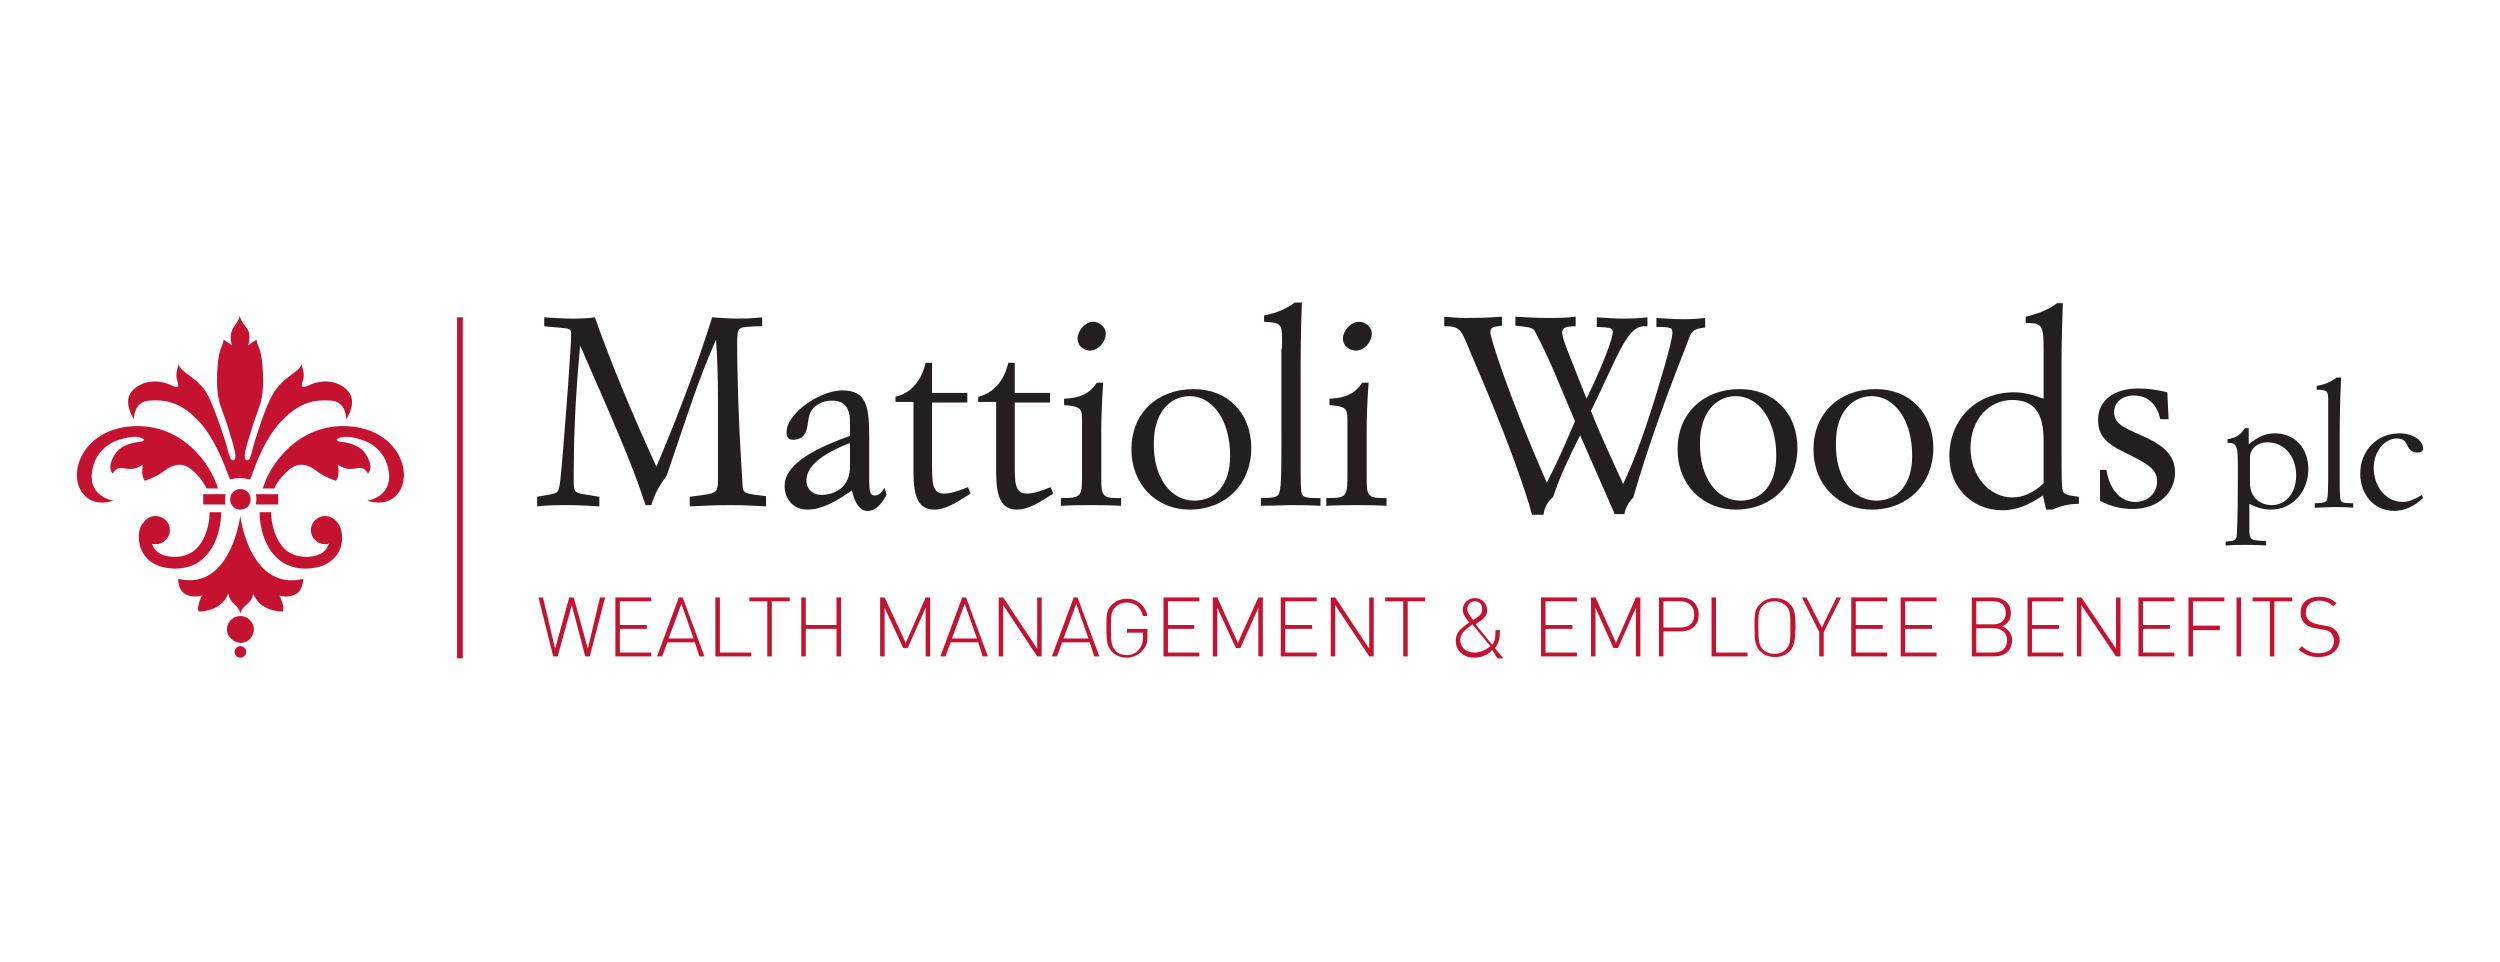 <?xml version="1.0" encoding="utf-8"?>
<!-- Generator: Adobe Illustrator 13.0.0, SVG Export Plug-In . SVG Version: 6.00 Build 14948)  -->
<!DOCTYPE svg PUBLIC "-//W3C//DTD SVG 1.1//EN" "http://www.w3.org/Graphics/SVG/1.1/DTD/svg11.dtd">
<svg version="1.1" xmlns="http://www.w3.org/2000/svg" xmlns:xlink="http://www.w3.org/1999/xlink" x="0px" y="0px" width="390px"
	 height="150px" viewBox="0 0 390 150" enable-background="new 0 0 390 150" xml:space="preserve">
<g id="Guides">
</g>
<g id="sponsor-logo_championsuk" display="none">
	<polygon display="inline" fill="#EB008B" points="204.1,98.5 200.5,98.5 200.5,95.7 210.9,95.7 210.9,98.5 207.3,98.5 207.3,112.6 
		204.1,112.6 	"/>
	<polygon display="inline" fill="#EB008B" points="211.7,95.7 214.8,95.7 214.8,102.3 219.1,102.3 219.1,95.7 222.3,95.7 
		222.3,112.6 219.1,112.6 219.1,104.9 214.8,104.9 214.8,112.6 211.7,112.6 	"/>
	<polygon display="inline" fill="#EB008B" points="223.3,95.7 232.1,95.7 232.1,98.5 226.5,98.5 226.5,102.4 231.7,102.4 
		231.7,105.1 226.5,105.1 226.5,109.8 232.2,109.8 232.2,112.6 223.3,112.6 	"/>
	<g display="inline">
		<path fill="#EB008B" d="M242.9,110.2c1.6,0,2.2-0.7,2.2-2.7c0-2.2-0.7-2.7-2.6-2.7h-1v5.4H242.9z M242.6,102.5
			c1.6,0,2.1-0.6,2.1-2.4c0-1.7-0.5-2.2-2.2-2.2h-1v4.6H242.6z M238.5,95.7h5.1c2.9,0,4.3,1.3,4.3,4.1c0,2.3-0.7,3.5-2.1,3.7
			c1.6,0.2,2.5,1.6,2.5,3.9c0,3.6-1.5,5.2-4.7,5.2h-5.2V95.7z"/>
		<path fill="#EB008B" d="M253.9,102.8c1.8,0,2.4-0.6,2.4-2.5c0-1.8-0.8-2.3-2.7-2.3H252v4.8H253.9z M249,95.7h5.7
			c3.4,0,4.8,1.3,4.8,4.5c0,2.2-0.8,3.5-2.4,3.7c2.3,0.6,2.3,1.8,2.3,4l0.1,2.3c0.1,1.1,0.2,1.9,0.9,2.5h-3.8
			c-0.2-0.7-0.3-1.6-0.3-2.6l0-1.8v-0.4c0-2.2-0.9-2.6-3.2-2.6H252v7.5h-3V95.7z"/>
		<path fill="#EB008B" d="M266.9,105.8l-1.4-7.1l-1.3,7.1H266.9z M263.4,95.7h4.2l3.9,17h-3.4l-0.8-4.3h-3.6l-0.8,4.3h-3.2
			L263.4,95.7z"/>
		<polygon fill="#EB008B" points="271.5,95.7 274.8,95.7 279.2,107.5 279.1,95.7 282.1,95.7 282.1,112.6 278.8,112.6 274.4,100.7 
			274.5,112.6 271.5,112.6 		"/>
		<path fill="#EB008B" d="M287.5,110.1c1.1,0,1.8-0.1,2.2-0.7c0.7-1.1,0.8-2.9,0.8-5.5c0-2.7-0.1-4.4-1-5.3
			c-0.4-0.5-1.1-0.5-2.1-0.5h-1.4v12H287.5z M283,95.7h5.1c1.8,0,3.1,0.2,4,1.1c1.4,1.4,1.6,3.4,1.6,6.3c0,3.3,0,5.8-1.1,7.7
			c-1,1.7-2.5,1.9-5.2,1.9H283V95.7z"/>
		<path fill="#EB008B" d="M305,105.8l-1.4-7.1l-1.3,7.1H305z M301.5,95.7h4.2l3.9,17h-3.4l-0.8-4.3h-3.6l-0.8,4.3h-3.2L301.5,95.7z"
			/>
		<path fill="#EB008B" d="M317.8,110.8c-0.7,1.6-1.7,2.3-3.7,2.3c-3.9,0-4.8-2.9-4.8-9.4c0-3.1,0.3-5.2,1.1-6.4c0.9-1.4,2.3-2,4.5-2
			c3.6,0,5.3,1.7,5.3,5.3v0.4h-3v-0.2c0-2-0.8-3.1-2.3-3.1c-2.4,0-2.4,2-2.4,6.7c0,4.2,0.3,6,2.2,6c1.7,0,2.3-1.1,2.3-3.8v-0.6h-2.2
			v-2.7h5.2v9.3H318L317.8,110.8z"/>
		<polygon fill="#EB008B" points="321.4,95.7 330.1,95.7 330.1,98.5 324.5,98.5 324.5,102.4 329.7,102.4 329.7,105.1 324.5,105.1 
			324.5,109.8 330.3,109.8 330.3,112.6 321.4,112.6 		"/>
		<polygon fill="#EB008B" points="331.2,95.7 334.4,95.7 338.8,107.5 338.8,95.7 341.7,95.7 341.7,112.6 338.5,112.6 334.1,100.7 
			334.2,112.6 331.2,112.6 		"/>
		<path fill="#EB008B" d="M352.9,106.6c0,0.2,0,0.4,0,0.7c0,3.9-1.6,5.8-5,5.8c-1.6,0-2.7-0.4-3.6-1.3c-1.4-1.5-1.6-3.9-1.6-7.8
			c0-3.2,0.2-5.4,0.9-6.5c0.9-1.6,2.2-2.2,4.3-2.2c3.5,0,4.9,1.7,4.9,5.7h-3.1v-0.4c0-1.8-0.6-2.7-1.8-2.7c-2,0-2,1.8-2,6.1
			c0,4.7,0,6.6,1.9,6.6c1.5,0,1.9-1.1,1.9-3.7v-0.2H352.9z"/>
		<polygon fill="#EB008B" points="356.8,105.4 352.3,95.7 355.8,95.7 358.4,102.1 360.9,95.7 364.4,95.7 360,105.4 360,112.6 
			356.8,112.6 		"/>
		<path fill="#231F20" d="M305.7,71.5c-1.2-1.5-1.8-3.4-1.8-5.6c0-0.6,0.1-1.3,0.2-2c0.1-0.7,0.3-1.3,0.5-1.8
			c0.2-0.5,0.6-1.2,1.1-1.9l0.1-0.2h-0.9l0,0c-0.9,1.1-1.5,2.1-1.9,3c-0.4,0.9-0.5,1.8-0.5,2.8c0,0.9,0.2,1.9,0.5,2.8
			c0.2,0.6,0.4,1,0.7,1.4c0.2,0.3,0.6,0.8,1,1.4l0.2,0.3h1L305.7,71.5z"/>
		<path fill="#231F20" d="M311.5,61.5v4.9c0,0.7-0.1,1.1-0.2,1.4c-0.1,0.3-0.3,0.5-0.5,0.7c-0.4,0.4-1,0.5-1.7,0.5
			c-0.5,0-0.9-0.1-1.3-0.3c-0.4-0.2-0.6-0.4-0.8-0.7c-0.2-0.3-0.3-0.8-0.3-1.6v-4.9h-1.4v4.9c0,0.7,0,1.2,0.1,1.5
			c0.1,0.3,0.2,0.6,0.4,0.8c0.1,0.2,0.3,0.4,0.5,0.6c0.7,0.6,1.6,0.9,2.7,0.9c1.1,0,2-0.3,2.7-0.9c0.2-0.2,0.4-0.4,0.5-0.6
			c0.1-0.2,0.3-0.5,0.4-0.9c0.1-0.3,0.1-0.8,0.1-1.5v-4.9H311.5z"/>
		<polygon fill="#231F20" points="316.5,65.7 320.2,61.5 318.4,61.5 315,65.2 315,61.5 313.6,61.5 313.6,70.2 315,70.2 315,66.2 
			319.2,70.2 321.2,70.2 		"/>
		<path fill="#231F20" d="M323.2,63.1c-0.2-0.6-0.4-1-0.7-1.4c-0.2-0.4-0.6-0.8-1-1.3l-0.2-0.3h-0.9l0.1,0.2c0.4,0.6,0.8,1.2,1,1.7
			c0.2,0.6,0.4,1.2,0.6,1.9c0.1,0.7,0.2,1.3,0.2,2c0,0.6-0.1,1.2-0.2,1.9c-0.1,0.7-0.3,1.3-0.5,1.8c-0.2,0.5-0.6,1.2-1.1,2l-0.1,0.2
			h0.9l0,0c0.6-0.8,1.1-1.4,1.3-1.8c0.2-0.4,0.4-0.9,0.6-1.3c0.3-0.9,0.5-1.8,0.5-2.7C323.8,64.9,323.6,64,323.2,63.1"/>
		<path fill="#231F20" d="M327.5,74.4V61.6h2.9c1.5,0,2.7,0.4,3.5,1.1c0.8,0.8,1.3,1.8,1.3,3.1c0,1.3-0.4,2.3-1.2,3.1
			c-0.8,0.8-1.8,1.2-3,1.2c-0.5,0-1.1-0.1-1.8-0.4v4.5H327.5z M330.4,63.2h-1.2v5.2c0.5,0.3,1.1,0.4,1.6,0.4c0.8,0,1.4-0.3,1.9-0.8
			c0.5-0.5,0.7-1.2,0.7-2.1c0-0.6-0.1-1-0.4-1.5c-0.2-0.4-0.6-0.7-1-0.9C331.7,63.3,331.1,63.2,330.4,63.2"/>
		<rect x="336.6" y="57.2" fill="#231F20" width="1.7" height="12.9"/>
	</g>
	<g display="inline">
		<path fill="#231F20" d="M346.5,68.1v1.7c-0.8,0.3-1.7,0.5-2.5,0.5c-1.3,0-2.4-0.4-3.2-1.2c-0.8-0.8-1.2-1.8-1.2-3.2
			c0-1.3,0.4-2.4,1.2-3.2c0.8-0.8,1.8-1.2,3-1.2c0.4,0,0.8,0,1.2,0.1c0.3,0.1,0.8,0.2,1.3,0.5v1.8c-0.8-0.5-1.6-0.8-2.4-0.8
			c-0.8,0-1.4,0.3-1.9,0.8c-0.5,0.5-0.7,1.2-0.7,2c0,0.9,0.3,1.6,0.8,2.1c0.5,0.5,1.2,0.8,2.1,0.8C345,68.7,345.7,68.5,346.5,68.1"
			/>
		<path fill="#231F20" d="M51.4,61.5v10h-1.4c-0.6-2.6-1.7-4.6-3.4-6.1c-1.7-1.5-3.7-2.3-6-2.3c-2.8,0-5.1,1.1-6.9,3.3
			c-1.8,2.2-2.6,5-2.6,8.5c0,3.8,1,7.2,3.1,10c2.1,2.8,4.6,4.2,7.5,4.2c1.9,0,3.8-0.5,5.7-1.6c1.9-1,3.5-2.5,4.8-4.3v2.1
			c-3.1,4.2-7.2,6.2-12.5,6.2c-4.2,0-7.6-1.3-10.2-4c-2.6-2.6-4-6.1-4-10.3c0-4.3,1.4-8,4.3-11.1c2.8-3,6.3-4.6,10.3-4.6
			c1.8,0,3.8,0.4,6,1.1c1,0.3,1.6,0.5,2,0.5c0.8,0,1.4-0.5,1.9-1.6H51.4z"/>
	</g>
	<g display="inline">
		<path fill="#231F20" d="M76.2,84.7v-14c0-1.9-0.5-3.4-1.6-4.5c-1-1.1-2.4-1.7-4.1-1.7c-1.6,0-3,0.4-4.3,1.2
			c-1.3,0.8-2.6,2.2-4,4.1v15.5c0,1.5,0.3,2.5,1,3c0.7,0.5,1.9,0.8,3.7,0.8v1.3H51.9v-1.3c2.2-0.1,3.5-0.4,4.1-1.1
			c0.6-0.7,0.9-2.1,0.9-4.4V47c0-1.7-0.3-2.9-0.9-3.4c-0.6-0.6-2-0.8-4.1-0.8v-1.3l9.1-1h1.3v26.7c1.8-2.1,3.5-3.5,4.9-4.4
			c1.5-0.8,3.1-1.3,5-1.3c2.8,0,5,0.9,6.8,2.7c1.8,1.8,2.6,4.1,2.6,7.1v12.5c0,2.2,0.3,3.7,0.9,4.4c0.6,0.7,1.8,1.1,3.7,1.1v1.3
			H71.5v-1.3c1.9,0,3.2-0.3,3.8-0.9C75.9,87.7,76.2,86.5,76.2,84.7"/>
		<path fill="#231F20" d="M95.4,91.4c-2.2,0-4.1-0.7-5.7-2.2c-1.6-1.5-2.4-3.2-2.4-5.3c0-2,0.7-3.6,2-4.9c1.4-1.3,4.1-2.5,8.3-3.7
			c2.6-0.7,4.4-1.3,5.3-1.9v-2.1c0-2.1-0.6-3.7-1.7-5c-1.1-1.3-2.7-1.9-4.6-1.9c-1.7,0-3.3,0.5-4.6,1.6c-1.3,1.1-2.3,2.6-2.8,4.4
			l-1.4-0.4c0.6-2.6,1.8-4.7,3.7-6.3s4.1-2.4,6.7-2.4c3,0,5.5,0.9,7.4,2.7c1.9,1.8,2.8,4.4,2.8,7.6V84c0,1.7,0.1,2.9,0.3,3.5
			c0.2,0.6,0.6,0.9,1.3,0.9c0.4,0,0.8-0.2,1.1-0.5c0.3-0.4,0.6-1.1,0.9-2.2h1.3c-0.1,1.8-0.7,3.2-1.7,4.2c-1,1-2.2,1.6-3.8,1.6
			c-2.3,0-3.9-1.3-4.8-4c-1.4,1.5-2.6,2.6-3.7,3.2C98.1,91.2,96.8,91.4,95.4,91.4 M103,84.8v-9.6c-0.8,0.3-2,0.8-3.5,1.3
			c-2.8,1-4.6,1.9-5.4,2.9c-0.8,0.9-1.2,2.2-1.2,3.8c0,1.4,0.4,2.6,1.3,3.6c0.8,1,1.8,1.5,3,1.5c1.1,0,2.2-0.4,3.3-1
			C101.6,86.7,102.5,85.8,103,84.8"/>
		<path fill="#231F20" d="M123.9,61.5v5.9h0.2c1.2-1.8,2.7-3.2,4.5-4.3c1.8-1.1,3.7-1.6,5.5-1.6c2.1,0,3.9,0.6,5.5,1.7
			c1.6,1.1,2.7,2.7,3.4,4.6c3-4.2,6.5-6.3,10.4-6.3c2.8,0,5,0.8,6.8,2.5s2.7,4,2.7,7v14.2c0,1.5,0.3,2.6,1,3.1
			c0.7,0.5,1.9,0.8,3.7,0.8v1.4h-14.9v-1.4c2.1,0,3.4-0.3,3.9-1c0.6-0.7,0.9-2.1,0.9-4.4V70.4c0-1.8-0.5-3.2-1.6-4.3
			c-1.1-1-2.6-1.6-4.5-1.6c-3,0-5.6,1.8-8,5.4v15.1c0,1.6,0.3,2.6,1,3.2c0.7,0.6,1.9,0.8,3.7,0.8v1.4h-14.8v-1.4c2.1,0,3.4-0.3,4-1
			c0.5-0.7,0.8-2.1,0.8-4.4V70.7c0-1.9-0.6-3.4-1.7-4.5c-1.1-1.1-2.6-1.7-4.3-1.7c-1.5,0-3,0.5-4.5,1.5c-1.5,1-2.7,2.3-3.6,4v15.3
			c0,1.4,0.3,2.5,1.1,3c0.7,0.6,1.9,0.8,3.7,0.8v1.3h-15v-1.4c2.1,0,3.4-0.3,4-1c0.6-0.6,0.8-1.8,0.8-3.6V67.8
			c0-1.5-0.3-2.5-0.9-3.2c-0.6-0.7-1.6-1-3-1h-1.8v-1.3l9.7-0.9H123.9z"/>
		<path fill="#231F20" d="M175.9,61.5v4.8c1.8-1.7,3.4-3,4.9-3.7c1.5-0.7,3.1-1.1,4.9-1.1c3.7,0,6.7,1.4,9.1,4.2
			c2.4,2.8,3.6,6.3,3.6,10.5c0,4.4-1.3,8-4,10.9c-2.7,2.9-6,4.3-10,4.3c-2.8,0-5.6-1.1-8.5-3.3v18.6c0,1.9,0.3,3.2,1,3.8
			c0.7,0.6,1.9,0.9,3.7,0.9v1.3h-15.1v-1.3c1.9,0,3.3-0.3,3.9-0.8c0.7-0.5,1-1.6,1-3.1V68.1c0-1.9-0.3-3.1-0.9-3.6
			c-0.6-0.5-1.9-0.8-4.1-0.8v-1.3l9-0.9H175.9z M175.9,68.4v17.7c2.2,2.3,4.8,3.5,7.8,3.5c2.5,0,4.6-1.2,6.3-3.5
			c1.7-2.4,2.6-5.3,2.6-8.8c0-3.8-0.9-6.9-2.6-9.4c-1.7-2.5-3.9-3.7-6.5-3.7C180.9,64.2,178.4,65.6,175.9,68.4"/>
		<path fill="#231F20" d="M245,76.5c0,4.3-1.5,7.8-4.4,10.6c-2.9,2.8-6.6,4.3-11,4.3s-8.1-1.4-11-4.3c-2.9-2.8-4.4-6.4-4.4-10.6
			c0-4.3,1.5-7.9,4.4-10.7c2.9-2.8,6.6-4.3,11.1-4.3c4.4,0,8.1,1.4,11.1,4.3C243.6,68.7,245,72.2,245,76.5 M239.2,76.5
			c0-4-0.9-7.3-2.6-9.7c-1.7-2.5-4-3.7-7-3.7c-3,0-5.3,1.2-7,3.6c-1.7,2.4-2.6,5.7-2.6,9.8c0,4.1,0.8,7.3,2.5,9.7
			c1.7,2.4,4,3.6,7,3.6s5.3-1.2,7-3.7C238.3,83.8,239.2,80.5,239.2,76.5"/>
		<path fill="#231F20" d="M254.7,61.5v5.6c3.3-3.8,6.7-5.6,10.2-5.6c2.7,0,5,0.9,6.8,2.8c1.8,1.9,2.7,4.3,2.7,7.3v12.8
			c0,1.9,0.3,3.2,1,3.9c0.6,0.6,1.9,0.9,3.8,0.9v1.3h-15.1v-1.3c1.9,0,3.2-0.2,3.8-0.7c0.7-0.5,1-1.4,1-2.8V70.9
			c0-2-0.6-3.5-1.8-4.7c-1.2-1.2-2.7-1.8-4.5-1.8c-2.6,0-5.3,1.8-8,5.5v13.8c0,2.3,0.3,3.8,0.9,4.5c0.6,0.6,1.9,1,3.8,1v1.3h-14.9
			v-1.3c2.2,0,3.5-0.3,4-1c0.5-0.7,0.7-2.1,0.7-4.4V67.9c0-1.7-0.3-2.8-0.9-3.3c-0.6-0.5-1.9-0.8-3.8-0.8v-1.3l8.8-0.9H254.7z"/>
		<path fill="#231F20" d="M297.9,61.5v8.7h-1.6c-0.3-2.2-1-3.9-2.3-5.2c-1.3-1.3-2.9-1.9-4.7-1.9c-1.4,0-2.5,0.4-3.4,1.1
			c-0.9,0.7-1.3,1.6-1.3,2.8c0,1.1,0.4,2.1,1.2,3c0.8,0.9,2.5,1.9,5.2,3.1c3.4,1.6,5.7,3,6.8,4.5s1.7,3.1,1.7,5.1
			c0,2.4-0.9,4.4-2.6,6.1c-1.8,1.7-3.9,2.6-6.3,2.6c-1.2,0-2.9-0.5-4.9-1.4c-1.1-0.5-1.9-0.7-2.2-0.7c-0.5,0-0.9,0.2-1.2,0.5
			c-0.3,0.4-0.5,0.8-0.6,1.4h-1.4v-9.6h1.4c0.5,2.5,1.6,4.5,3.3,6c1.7,1.5,3.6,2.2,5.8,2.2c1.4,0,2.6-0.5,3.5-1.4
			c1-0.9,1.4-2.1,1.4-3.5c0-1.3-0.4-2.5-1.3-3.5c-0.9-1-2.8-2.1-5.7-3.4c-3.3-1.4-5.4-2.8-6.5-4c-1-1.2-1.6-2.7-1.6-4.5
			c0-2.2,0.8-4.1,2.5-5.7c1.7-1.6,3.7-2.4,6.1-2.4c1.1,0,2.3,0.3,3.5,0.8c0.9,0.4,1.6,0.5,2.2,0.5c0.8,0,1.3-0.4,1.7-1.3H297.9z"/>
		<path fill="#EB008B" d="M194,41.9c0.1-2.7,1.3-5,1.3-5c-1.3,8.5,6.5,8.4,11.7,10.2c4,1.4,6.6,2.9,7.8,6.8c0,0,0,0,0,0l0,0
			c0.5,1.8,0.6,3.8-0.2,5.9c0-4.7-4.6-6.8-9.2-8.2c-0.2-0.1-0.4-0.1-0.5-0.2c-2.6-0.8-5.1-1.4-6.7-2.2c-0.5-0.3-1-0.6-1.4-0.9
			c-0.4-0.3-0.8-0.7-1.1-1.1C194.2,45.7,193.8,43.7,194,41.9"/>
		<path fill="#EB008B" d="M195.2,49.6c0.3,0.4,0.6,0.7,1,1c0.4,0.3,0.9,0.6,1.4,0.9c1.6,0.8,4,1.4,6.5,2.1c0.2,0.1,0.4,0.1,0.5,0.2
			c4.1,1.3,8.2,3.1,8.8,7c0.1,1.1-0.1,2.2-0.5,3.4c0-4.1-4-5.8-7.9-7.1c-0.2-0.1-0.3-0.1-0.5-0.1c-2.2-0.7-4.4-1.2-5.8-1.9
			c-0.5-0.2-0.9-0.5-1.2-0.8c-0.4-0.3-0.7-0.6-1-0.9C195.6,52.1,195.2,50.9,195.2,49.6"/>
		<path fill="#EB008B" d="M211.8,64.5c-0.3-1.8-1.5-3-3.2-3.9c-1.1-0.6-2.3-1-3.5-1.4c-0.1,0-0.3-0.1-0.4-0.1
			c-0.2-0.1-0.3-0.1-0.5-0.2c-0.3-0.1-0.7-0.2-1-0.3c-1.3-0.4-2.6-0.7-3.4-1.2c-0.4-0.2-0.7-0.4-1.1-0.7c-0.3-0.2-0.6-0.5-0.8-0.8
			c0.1,0.9,0.4,2.1,1.1,2.9c0.1,0.1,0.2,0.2,0.3,0.4c0.1,0.1,0.2,0.2,0.4,0.3c0.3,0.2,0.6,0.4,0.9,0.6c0.6,0.3,1.5,0.6,2.5,0.9
			c0.6,0.2,1.2,0.4,1.9,0.5c0.1,0,0.2,0.1,0.4,0.1c0.2,0.1,0.3,0.1,0.5,0.2c0.1,0,0.1,0,0.2,0.1c0.1,0,0.2,0.1,0.3,0.1
			c0.1,0,0.1,0.1,0.2,0.1c0.1,0,0.2,0.1,0.3,0.1c0.1,0,0.2,0.1,0.2,0.1c0.1,0,0.2,0.1,0.2,0.1c0.1,0,0.2,0.1,0.3,0.1
			c0.1,0,0.1,0.1,0.2,0.1c0.3,0.1,0.5,0.3,0.7,0.4c0.3,0.2,0.5,0.3,0.8,0.5c0,0,0,0,0,0c0.1,0.1,0.2,0.2,0.3,0.3c0,0,0,0,0,0
			c0.1,0.1,0.2,0.2,0.3,0.3h0c0.5,0.5,0.9,1,1.1,1.7c0.1,0.3,0.2,0.7,0.2,1.1C211.7,66.2,211.9,65.3,211.8,64.5"/>
		<path fill="#EB008B" d="M209.8,88.4c-0.7-0.5-1-1.6-1-3.1V67.5v-1.9c-0.2-0.2-0.4-0.3-0.7-0.4c-0.8-0.4-1.7-0.7-2.5-1
			c-0.1,0-0.2-0.1-0.3-0.1c-0.1,0-0.2-0.1-0.4-0.1c-0.2-0.1-0.5-0.1-0.7-0.2c-0.3-0.1-0.5-0.2-0.8-0.2c-0.7-0.2-1.2-0.4-1.7-0.6
			c-0.3-0.2-0.5-0.3-0.8-0.5c-0.2-0.2-0.4-0.4-0.6-0.5c0,0.7,0.3,1.5,0.8,2.1c0.1,0.1,0.2,0.2,0.2,0.3c0.1,0.1,0.2,0.2,0.3,0.2
			c0.2,0.2,0.4,0.3,0.7,0.4c0.3,0.1,0.6,0.3,1,0.4v20c0,1.6-0.3,2.6-1,3.1c-0.6,0.5-2.1,0.8-4.4,0.8v1.3h15.4v-1.3
			C211.7,89.2,210.5,89,209.8,88.4"/>
	</g>
</g>
<g id="sponsor-logo_bspap" display="none">
	<g display="inline">
		<path fill="#4E0955" d="M163.1,72.8l-1.5,1.5c-0.6-0.6-1.2-0.9-1.7-0.9c-0.3,0-0.5,0.1-0.7,0.2c-0.2,0.1-0.2,0.3-0.2,0.4
			c0,0.1,0.1,0.3,0.1,0.4c0.1,0.1,0.3,0.3,0.7,0.5l0.9,0.5c1,0.5,1.6,1,2,1.4c0.4,0.5,0.5,1.1,0.5,1.7c0,0.9-0.3,1.6-1,2.2
			c-0.6,0.6-1.5,0.9-2.6,0.9c-1.4,0-2.6-0.6-3.4-1.7l1.5-1.6c0.3,0.3,0.6,0.6,1,0.8s0.7,0.3,1,0.3c0.3,0,0.6-0.1,0.8-0.2
			c0.2-0.2,0.3-0.3,0.3-0.5c0-0.4-0.4-0.7-1.1-1.1L159,77c-1.6-0.8-2.4-1.8-2.4-3c0-0.8,0.3-1.4,0.9-2c0.6-0.5,1.4-0.8,2.3-0.8
			c0.6,0,1.2,0.1,1.8,0.4C162.2,71.8,162.7,72.2,163.1,72.8"/>
		<path fill="#4E0955" d="M167.7,71.4v1.1c0.4-0.4,0.9-0.8,1.4-1c0.5-0.2,1.1-0.3,1.7-0.3c1.3,0,2.4,0.5,3.3,1.5
			c0.9,1,1.3,2.2,1.3,3.7c0,1.5-0.5,2.7-1.4,3.7c-0.9,1-2,1.5-3.3,1.5c-0.6,0-1.1-0.1-1.6-0.3c-0.5-0.2-1-0.5-1.5-1v4.6h-2.5V71.4
			H167.7z M170.2,73.4c-0.8,0-1.4,0.3-1.9,0.8c-0.5,0.5-0.8,1.2-0.8,2.1c0,0.9,0.3,1.6,0.8,2.1c0.5,0.5,1.2,0.8,1.9,0.8
			c0.8,0,1.4-0.3,1.9-0.8c0.5-0.5,0.8-1.2,0.8-2.1c0-0.8-0.3-1.5-0.8-2.1C171.7,73.7,171,73.4,170.2,73.4"/>
		<path fill="#4E0955" d="M182,71.1c0.9,0,1.8,0.2,2.6,0.7c0.8,0.5,1.5,1.1,1.9,1.9c0.5,0.8,0.7,1.7,0.7,2.6c0,0.9-0.2,1.8-0.7,2.6
			c-0.5,0.8-1.1,1.4-1.9,1.9c-0.8,0.5-1.7,0.7-2.6,0.7c-1.4,0-2.6-0.5-3.6-1.5c-1-1-1.5-2.2-1.5-3.7c0-1.5,0.6-2.8,1.7-3.8
			C179.6,71.6,180.8,71.1,182,71.1 M182.1,73.5c-0.8,0-1.4,0.3-1.9,0.8c-0.5,0.5-0.8,1.2-0.8,2c0,0.9,0.3,1.6,0.8,2.1
			c0.5,0.5,1.1,0.8,1.9,0.8c0.8,0,1.4-0.3,1.9-0.8c0.5-0.5,0.8-1.2,0.8-2.1c0-0.8-0.3-1.5-0.8-2.1C183.5,73.7,182.9,73.5,182.1,73.5
			"/>
		<path fill="#4E0955" d="M188.7,71.4h2.1v1.2c0.2-0.5,0.5-0.9,0.9-1.1c0.4-0.3,0.8-0.4,1.2-0.4c0.3,0,0.7,0.1,1,0.3l-0.8,2.1
			c-0.3-0.1-0.5-0.2-0.7-0.2c-0.4,0-0.7,0.2-1,0.7c-0.3,0.5-0.4,1.4-0.4,2.8l0,0.5v4h-2.5V71.4z"/>
		<polygon fill="#4E0955" points="195.5,67.8 198,67.8 198,71.4 199.4,71.4 199.4,73.5 198,73.5 198,81.2 195.5,81.2 195.5,73.5 
			194.2,73.5 194.2,71.4 195.5,71.4 		"/>
		<path fill="#4E0955" d="M214.5,76l1.5,1.7l-0.7,0.6l-0.7,0.6l2.1,2.3h-3.1l-0.9-0.9c-1.4,0.8-2.7,1.2-3.9,1.2
			c-1,0-1.8-0.3-2.5-0.9c-0.6-0.6-0.9-1.4-0.9-2.3c0-0.7,0.2-1.4,0.5-2c0.4-0.6,1-1.3,1.8-1.9c-0.9-1.1-1.3-2.2-1.3-3.1
			c0-0.7,0.3-1.3,0.9-1.9c0.6-0.6,1.4-1,2.4-1c1,0,1.8,0.3,2.4,0.9c0.6,0.6,0.8,1.3,0.8,1.9c0,0.5-0.1,1-0.4,1.5
			c-0.3,0.5-0.8,1.2-1.8,2.1c1.1,1.3,1.8,2.1,2.1,2.4C213.3,77.1,213.8,76.7,214.5,76 M211.2,78.6c-0.5-0.5-1.1-1.2-2-2.3
			c-0.9,0.7-1.3,1.4-1.3,1.9c0,0.3,0.1,0.5,0.4,0.7c0.2,0.2,0.6,0.3,0.9,0.3C209.8,79.3,210.4,79,211.2,78.6 M209.7,73.1
			c0.7-0.6,1-1.1,1-1.5c0-0.2-0.1-0.4-0.2-0.6c-0.1-0.1-0.3-0.2-0.6-0.2c-0.2,0-0.4,0.1-0.6,0.2c-0.2,0.2-0.2,0.3-0.2,0.6
			C209.1,72,209.3,72.5,209.7,73.1"/>
		<path fill="#4E0955" d="M226.2,71.4v1.1c0.4-0.4,0.9-0.8,1.4-1c0.5-0.2,1.1-0.3,1.7-0.3c1.3,0,2.4,0.5,3.3,1.5
			c0.9,1,1.3,2.2,1.3,3.7c0,1.5-0.5,2.7-1.4,3.7c-0.9,1-2,1.5-3.3,1.5c-0.6,0-1.1-0.1-1.6-0.3c-0.5-0.2-1-0.5-1.5-1v4.6h-2.5V71.4
			H226.2z M228.8,73.4c-0.8,0-1.4,0.3-1.9,0.8c-0.5,0.5-0.8,1.2-0.8,2.1c0,0.9,0.3,1.6,0.8,2.1c0.5,0.5,1.2,0.8,1.9,0.8
			c0.8,0,1.4-0.3,1.9-0.8s0.8-1.2,0.8-2.1c0-0.8-0.3-1.5-0.8-2.1C230.2,73.7,229.5,73.4,228.8,73.4"/>
		<path fill="#4E0955" d="M235.9,67.6h2.5v4.8c0.5-0.4,1-0.7,1.5-0.9c0.5-0.2,1-0.3,1.5-0.3c1,0,1.8,0.3,2.5,1
			c0.6,0.6,0.9,1.4,0.9,2.6v6.5h-2.4v-4.3c0-1.1-0.1-1.9-0.2-2.3c-0.1-0.4-0.3-0.7-0.6-0.9c-0.3-0.2-0.6-0.3-1-0.3
			c-0.5,0-0.9,0.2-1.3,0.5c-0.4,0.3-0.6,0.8-0.7,1.4c-0.1,0.3-0.1,1-0.1,2v4h-2.5V67.6z"/>
		<polygon fill="#4E0955" points="246,71.4 248.5,71.4 251,77.6 253.9,71.4 256.4,71.4 250.2,84.8 247.7,84.8 249.7,80.5 		"/>
		<path fill="#4E0955" d="M263.8,72.8l-1.5,1.5c-0.6-0.6-1.2-0.9-1.7-0.9c-0.3,0-0.5,0.1-0.7,0.2c-0.2,0.1-0.2,0.3-0.2,0.4
			c0,0.1,0,0.3,0.1,0.4c0.1,0.1,0.3,0.3,0.7,0.5l0.9,0.5c1,0.5,1.6,1,2,1.4c0.4,0.5,0.5,1.1,0.5,1.7c0,0.9-0.3,1.6-1,2.2
			c-0.6,0.6-1.5,0.9-2.6,0.9c-1.4,0-2.6-0.6-3.4-1.7l1.5-1.6c0.3,0.3,0.6,0.6,1,0.8c0.4,0.2,0.7,0.3,1,0.3c0.3,0,0.6-0.1,0.8-0.2
			c0.2-0.2,0.3-0.3,0.3-0.5c0-0.4-0.4-0.7-1.1-1.1l-0.8-0.4c-1.6-0.8-2.4-1.8-2.4-3c0-0.8,0.3-1.4,0.9-2c0.6-0.5,1.4-0.8,2.3-0.8
			c0.6,0,1.2,0.1,1.8,0.4C262.9,71.8,263.4,72.2,263.8,72.8"/>
		<path fill="#4E0955" d="M266.9,67.3c0.4,0,0.8,0.2,1.1,0.5c0.3,0.3,0.5,0.7,0.5,1.1c0,0.4-0.2,0.8-0.5,1.1
			c-0.3,0.3-0.7,0.5-1.1,0.5c-0.4,0-0.8-0.2-1.1-0.5c-0.3-0.3-0.5-0.7-0.5-1.2c0-0.4,0.2-0.8,0.5-1.1
			C266.1,67.5,266.5,67.3,266.9,67.3 M265.7,71.4h2.5v9.8h-2.5V71.4z"/>
		<path fill="#4E0955" d="M280,73.4l-2.1,1.1c-0.4-0.4-0.8-0.7-1.1-0.8c-0.4-0.2-0.8-0.2-1.3-0.2c-0.9,0-1.7,0.3-2.2,0.8
			c-0.6,0.6-0.9,1.3-0.9,2.1c0,0.8,0.3,1.5,0.8,2c0.6,0.5,1.3,0.8,2.2,0.8c1.1,0,2-0.4,2.6-1.1l1.9,1.3c-1.1,1.4-2.5,2.1-4.5,2.1
			c-1.7,0-3.1-0.5-4.1-1.5c-1-1-1.5-2.2-1.5-3.6c0-0.9,0.2-1.8,0.7-2.6c0.5-0.8,1.1-1.4,2-1.9c0.9-0.5,1.8-0.7,2.9-0.7
			c1,0,1.9,0.2,2.6,0.6C278.9,72.1,279.5,72.7,280,73.4"/>
		<path fill="#4E0955" d="M289.5,71.4h2.5v9.8h-2.5v-1c-0.5,0.5-1,0.8-1.4,1c-0.5,0.2-1,0.3-1.6,0.3c-1.3,0-2.4-0.5-3.3-1.5
			c-0.9-1-1.4-2.2-1.4-3.7c0-1.5,0.4-2.8,1.3-3.7c0.9-1,2-1.5,3.3-1.5c0.6,0,1.1,0.1,1.7,0.3c0.5,0.2,1,0.6,1.4,1V71.4z M286.9,73.4
			c-0.8,0-1.4,0.3-1.9,0.8c-0.5,0.5-0.8,1.2-0.8,2.1c0,0.9,0.3,1.5,0.8,2.1c0.5,0.5,1.1,0.8,1.9,0.8c0.8,0,1.4-0.3,1.9-0.8
			c0.5-0.5,0.8-1.2,0.8-2.1c0-0.9-0.3-1.6-0.8-2.1C288.3,73.7,287.7,73.4,286.9,73.4"/>
		<rect x="294.2" y="67.6" fill="#4E0955" width="2.5" height="13.6"/>
		<path fill="#4E0955" d="M311.3,71.4h2.5v9.8h-2.5v-1c-0.5,0.5-1,0.8-1.4,1c-0.5,0.2-1,0.3-1.6,0.3c-1.3,0-2.4-0.5-3.3-1.5
			c-0.9-1-1.4-2.2-1.4-3.7c0-1.5,0.4-2.8,1.3-3.7c0.9-1,2-1.5,3.3-1.5c0.6,0,1.1,0.1,1.7,0.3c0.5,0.2,1,0.6,1.4,1V71.4z M308.7,73.4
			c-0.8,0-1.4,0.3-1.9,0.8c-0.5,0.5-0.8,1.2-0.8,2.1c0,0.9,0.3,1.5,0.8,2.1c0.5,0.5,1.1,0.8,1.9,0.8c0.8,0,1.4-0.3,1.9-0.8
			c0.5-0.5,0.8-1.2,0.8-2.1c0-0.9-0.3-1.6-0.8-2.1C310.2,73.7,309.5,73.4,308.7,73.4"/>
		<path fill="#4E0955" d="M325.9,73.4l-2.1,1.1c-0.4-0.4-0.8-0.7-1.1-0.8c-0.4-0.2-0.8-0.2-1.3-0.2c-0.9,0-1.7,0.3-2.2,0.8
			c-0.6,0.6-0.9,1.3-0.9,2.1c0,0.8,0.3,1.5,0.8,2c0.6,0.5,1.3,0.8,2.2,0.8c1.1,0,2-0.4,2.6-1.1l1.9,1.3c-1.1,1.4-2.5,2.1-4.5,2.1
			c-1.7,0-3.1-0.5-4.1-1.5c-1-1-1.5-2.2-1.5-3.6c0-0.9,0.2-1.8,0.7-2.6c0.5-0.8,1.1-1.4,2-1.9c0.9-0.5,1.8-0.7,2.9-0.7
			c1,0,1.9,0.2,2.6,0.6C324.8,72.1,325.4,72.7,325.9,73.4"/>
		<polygon fill="#4E0955" points="328.5,67.8 330.9,67.8 330.9,71.4 332.4,71.4 332.4,73.5 330.9,73.5 330.9,81.2 328.5,81.2 
			328.5,73.5 327.2,73.5 327.2,71.4 328.5,71.4 		"/>
		<path fill="#4E0955" d="M334.7,67.3c0.4,0,0.8,0.2,1.1,0.5c0.3,0.3,0.5,0.7,0.5,1.1c0,0.4-0.2,0.8-0.5,1.1
			c-0.3,0.3-0.7,0.5-1.1,0.5c-0.4,0-0.8-0.2-1.1-0.5c-0.3-0.3-0.5-0.7-0.5-1.2c0-0.4,0.2-0.8,0.5-1.1
			C333.9,67.5,334.2,67.3,334.7,67.3 M333.4,71.4h2.5v9.8h-2.5V71.4z"/>
		<polygon fill="#4E0955" points="337.1,71.4 339.6,71.4 342.1,77.2 344.6,71.4 347.1,71.4 342.9,81.2 341.3,81.2 		"/>
		<path fill="#4E0955" d="M349.5,67.3c0.4,0,0.8,0.2,1.1,0.5c0.3,0.3,0.5,0.7,0.5,1.1c0,0.4-0.2,0.8-0.5,1.1
			c-0.3,0.3-0.7,0.5-1.1,0.5c-0.4,0-0.8-0.2-1.1-0.5c-0.3-0.3-0.5-0.7-0.5-1.2c0-0.4,0.2-0.8,0.5-1.1S349,67.3,349.5,67.3
			 M348.2,71.4h2.5v9.8h-2.5V71.4z"/>
		<polygon fill="#4E0955" points="353.3,67.8 355.7,67.8 355.7,71.4 357.2,71.4 357.2,73.5 355.7,73.5 355.7,81.2 353.3,81.2 
			353.3,73.5 352,73.5 352,71.4 353.3,71.4 		"/>
		<polygon fill="#4E0955" points="357.4,71.4 359.9,71.4 362.5,77.6 365.3,71.4 367.8,71.4 361.7,84.8 359.1,84.8 361.2,80.5 		"/>
		<path fill="#4E0955" d="M159.5,93.6v1.1c0.4-0.4,0.9-0.8,1.4-1c0.5-0.2,1.1-0.3,1.7-0.3c1.3,0,2.4,0.5,3.3,1.5
			c0.9,1,1.3,2.2,1.3,3.7c0,1.5-0.5,2.7-1.4,3.7c-0.9,1-2,1.5-3.3,1.5c-0.6,0-1.1-0.1-1.6-0.3c-0.5-0.2-1-0.5-1.5-1v4.6h-2.5V93.6
			H159.5z M162.1,95.6c-0.8,0-1.4,0.3-1.9,0.8c-0.5,0.5-0.8,1.2-0.8,2.1c0,0.9,0.3,1.6,0.8,2.1c0.5,0.5,1.2,0.8,1.9,0.8
			c0.8,0,1.4-0.3,1.9-0.8c0.5-0.5,0.8-1.3,0.8-2.1s-0.3-1.5-0.8-2.1C163.5,95.9,162.9,95.6,162.1,95.6"/>
		<path fill="#4E0955" d="M176.5,93.6h2.5v9.8h-2.5v-1c-0.5,0.5-1,0.8-1.5,1c-0.5,0.2-1,0.3-1.6,0.3c-1.3,0-2.4-0.5-3.3-1.5
			c-0.9-1-1.4-2.2-1.4-3.7c0-1.5,0.4-2.8,1.3-3.7c0.9-1,2-1.5,3.3-1.5c0.6,0,1.1,0.1,1.7,0.3c0.5,0.2,1,0.6,1.4,1V93.6z M173.9,95.6
			c-0.8,0-1.4,0.3-1.9,0.8c-0.5,0.5-0.8,1.2-0.8,2.1s0.3,1.6,0.8,2.1c0.5,0.5,1.1,0.8,1.9,0.8c0.8,0,1.4-0.3,1.9-0.8
			c0.5-0.5,0.8-1.2,0.8-2.1c0-0.9-0.3-1.5-0.8-2.1C175.4,95.9,174.7,95.6,173.9,95.6"/>
		<path fill="#4E0955" d="M180.9,93.6h2.1v1.2c0.2-0.5,0.5-0.9,0.9-1.1c0.4-0.2,0.8-0.4,1.2-0.4c0.3,0,0.7,0.1,1,0.3l-0.8,2.1
			c-0.3-0.1-0.5-0.2-0.7-0.2c-0.4,0-0.7,0.2-1,0.7c-0.3,0.5-0.4,1.4-0.4,2.8l0,0.5v4h-2.5V93.6z"/>
		<polygon fill="#4E0955" points="187.7,90 190.2,90 190.2,93.6 191.7,93.6 191.7,95.7 190.2,95.7 190.2,103.5 187.7,103.5 
			187.7,95.7 186.5,95.7 186.5,93.6 187.7,93.6 		"/>
		<path fill="#4E0955" d="M193,93.6h2.5v1c0.6-0.5,1.1-0.8,1.5-1c0.5-0.2,0.9-0.3,1.4-0.3c1,0,1.8,0.3,2.5,1
			c0.6,0.6,0.9,1.4,0.9,2.6v6.5h-2.4v-4.3c0-1.2,0-1.9-0.2-2.3c-0.1-0.4-0.3-0.7-0.6-0.9c-0.3-0.2-0.6-0.3-1-0.3
			c-0.5,0-0.9,0.2-1.3,0.5c-0.4,0.3-0.6,0.8-0.7,1.4c-0.1,0.3-0.1,1-0.1,2v3.9H193V93.6z"/>
		<path fill="#4E0955" d="M214,99.2H206c0.1,0.7,0.4,1.3,0.9,1.7c0.5,0.4,1.1,0.6,1.9,0.6c0.9,0,1.7-0.3,2.4-1l2.1,1
			c-0.5,0.7-1.1,1.3-1.9,1.6c-0.7,0.3-1.6,0.5-2.6,0.5c-1.5,0-2.8-0.5-3.8-1.5c-1-1-1.5-2.2-1.5-3.7c0-1.5,0.5-2.7,1.5-3.7
			c1-1,2.2-1.5,3.6-1.5c1.5,0,2.8,0.5,3.8,1.5c1,1,1.5,2.3,1.5,3.9L214,99.2z M211.5,97.3c-0.2-0.5-0.5-1-1-1.3
			c-0.5-0.3-1-0.5-1.7-0.5c-0.7,0-1.3,0.2-1.8,0.6c-0.3,0.2-0.6,0.7-0.9,1.3H211.5z"/>
		<path fill="#4E0955" d="M215.4,93.6h2.1v1.2c0.2-0.5,0.5-0.9,0.9-1.1c0.4-0.2,0.8-0.4,1.2-0.4c0.3,0,0.7,0.1,1,0.3l-0.8,2.1
			c-0.3-0.1-0.5-0.2-0.7-0.2c-0.4,0-0.7,0.2-1,0.7c-0.3,0.5-0.4,1.4-0.4,2.8l0,0.5v4h-2.5V93.6z"/>
		<path fill="#4E0955" d="M227.9,95l-1.5,1.5c-0.6-0.6-1.2-0.9-1.7-0.9c-0.3,0-0.5,0.1-0.6,0.2c-0.2,0.1-0.2,0.3-0.2,0.4
			c0,0.1,0,0.3,0.1,0.4c0.1,0.1,0.3,0.3,0.7,0.5l0.9,0.5c1,0.5,1.6,0.9,2,1.4c0.4,0.5,0.5,1.1,0.5,1.7c0,0.9-0.3,1.6-1,2.2
			c-0.6,0.6-1.5,0.9-2.6,0.9c-1.4,0-2.6-0.6-3.4-1.7l1.5-1.7c0.3,0.3,0.6,0.6,1,0.8c0.4,0.2,0.7,0.3,1,0.3c0.3,0,0.6-0.1,0.8-0.2
			c0.2-0.2,0.3-0.3,0.3-0.5c0-0.4-0.4-0.7-1.1-1.1l-0.8-0.4c-1.6-0.8-2.4-1.8-2.4-3c0-0.8,0.3-1.4,0.9-2c0.6-0.5,1.4-0.8,2.3-0.8
			c0.6,0,1.2,0.1,1.8,0.4C227,94.1,227.5,94.5,227.9,95"/>
		<path fill="#4E0955" d="M230,89.8h2.4v4.8c0.5-0.4,1-0.7,1.5-0.9c0.5-0.2,1-0.3,1.5-0.3c1,0,1.8,0.3,2.5,1
			c0.6,0.6,0.9,1.4,0.9,2.6v6.5h-2.4v-4.3c0-1.1-0.1-1.9-0.2-2.3c-0.1-0.4-0.3-0.7-0.6-0.9c-0.3-0.2-0.6-0.3-1-0.3
			c-0.5,0-0.9,0.2-1.3,0.5c-0.4,0.3-0.6,0.8-0.7,1.4c-0.1,0.3-0.1,1-0.1,2v4H230V89.8z"/>
		<path fill="#4E0955" d="M242.1,89.6c0.4,0,0.8,0.2,1.1,0.5c0.3,0.3,0.5,0.7,0.5,1.1c0,0.4-0.2,0.8-0.5,1.1
			c-0.3,0.3-0.7,0.5-1.1,0.5c-0.4,0-0.8-0.2-1.1-0.5c-0.3-0.3-0.5-0.7-0.5-1.1c0-0.4,0.2-0.8,0.5-1.1
			C241.3,89.7,241.7,89.6,242.1,89.6 M240.9,93.6h2.5v9.8h-2.5V93.6z"/>
		<path fill="#4E0955" d="M248,93.6v1.1c0.4-0.4,0.9-0.8,1.4-1s1.1-0.3,1.7-0.3c1.3,0,2.4,0.5,3.3,1.5c0.9,1,1.3,2.2,1.3,3.7
			c0,1.5-0.5,2.7-1.4,3.7c-0.9,1-2,1.5-3.3,1.5c-0.6,0-1.1-0.1-1.6-0.3c-0.5-0.2-1-0.5-1.5-1v4.6h-2.5V93.6H248z M250.6,95.6
			c-0.8,0-1.4,0.3-1.9,0.8c-0.5,0.5-0.8,1.2-0.8,2.1c0,0.9,0.3,1.6,0.8,2.1c0.5,0.5,1.2,0.8,1.9,0.8c0.8,0,1.4-0.3,1.9-0.8
			c0.5-0.5,0.8-1.3,0.8-2.1s-0.3-1.5-0.8-2.1C252,95.9,251.4,95.6,250.6,95.6"/>
		<path fill="#F19025" d="M142,75c0-31.6-25.7-57.4-57.4-57.4C53,17.6,27.3,43.4,27.3,75s25.7,57.4,57.4,57.4
			C116.3,132.4,142,106.6,142,75"/>
		<path fill="#4E0955" d="M84.7,12.5C59,12.5,36.9,28,27.3,50.2V12.5h-5.1v60.5h0c0,0.6,0,1.3,0,1.9c0,34.5,28,62.5,62.5,62.5
			s62.5-28,62.5-62.5S119.1,12.5,84.7,12.5 M27.3,75c0-31.6,25.7-57.4,57.4-57.4S142,43.4,142,75s-25.7,57.4-57.4,57.4
			S27.3,106.6,27.3,75"/>
		<path fill="#FFFFFF" d="M44.2,76.4c0,1.5-0.5,2.7-1.6,3.8c-1.1,1-2.4,1.6-3.9,1.6c-1.5,0-2.7-0.5-3.8-1.6c-1-1-1.5-2.3-1.5-3.8
			V66.2c0-0.2,0.1-0.3,0.3-0.3h1.6c0.2,0,0.3,0.1,0.3,0.3v5.9c0.9-0.7,2-1,3.2-1c1.5,0,2.8,0.5,3.9,1.6S44.2,74.9,44.2,76.4
			 M42,76.4c0-0.9-0.3-1.7-1-2.4c-0.7-0.7-1.5-1-2.4-1c-0.9,0-1.7,0.3-2.3,1c-0.6,0.7-0.9,1.5-0.9,2.4c0,1,0.3,1.8,0.9,2.4
			c0.6,0.7,1.3,1,2.3,1c0.9,0,1.8-0.3,2.4-1C41.7,78.1,42,77.3,42,76.4"/>
		<path fill="#FFFFFF" d="M47.5,68.3c0,0.3-0.1,0.6-0.4,0.9c-0.2,0.3-0.5,0.4-0.9,0.4c-0.4,0-0.7-0.1-0.9-0.4
			C45.1,69,45,68.7,45,68.3c0-0.3,0.1-0.6,0.4-0.9c0.3-0.2,0.6-0.4,0.9-0.4c0.3,0,0.6,0.1,0.9,0.4C47.4,67.7,47.5,68,47.5,68.3
			 M47.3,81.3c0,0.2-0.1,0.3-0.3,0.3h-1.6c-0.2,0-0.3-0.1-0.3-0.3v-9.8c0-0.2,0.1-0.3,0.3-0.3H47c0.2,0,0.3,0.1,0.3,0.3V81.3z"/>
		<path fill="#FFFFFF" d="M55.9,72.1l-1,1.1c-0.1,0.1-0.2,0.1-0.4,0.1c-0.4-0.2-0.8-0.3-1.3-0.3c-1.1,0-1.8,0.4-2.1,1.1
			c-0.1,0.3-0.2,0.9-0.2,1.8v5.4c0,0.2-0.1,0.3-0.3,0.3H49c-0.2,0-0.3-0.1-0.3-0.3v-5.8c0-1.1,0.2-2,0.7-2.8
			c0.7-1.1,1.9-1.6,3.7-1.6c1,0,1.8,0.2,2.6,0.6C56,71.8,56,71.9,55.9,72.1"/>
		<path fill="#FFFFFF" d="M71.1,81.3c0,0.2-0.1,0.3-0.3,0.3h-1.6c-0.2,0-0.3-0.1-0.3-0.3v-5.4c0-0.9-0.1-1.5-0.2-1.8
			c-0.3-0.8-1-1.1-2.1-1.1c-1,0-1.7,0.4-2,1.1c-0.1,0.3-0.2,0.9-0.2,1.6v5.5c0,0.2-0.1,0.3-0.3,0.3h-1.6c-0.2,0-0.3-0.1-0.3-0.3
			v-5.8c0-0.6-0.1-1.1-0.2-1.4c-0.3-0.8-1-1.1-2.1-1.1c-1,0-1.7,0.4-2,1.1c-0.1,0.3-0.2,0.9-0.2,1.8v5.4c0,0.2-0.1,0.3-0.3,0.3H56
			c-0.2,0-0.3-0.1-0.3-0.3v-5.8c0-1.1,0.2-2,0.7-2.8c0.7-1.1,1.9-1.6,3.6-1.6c1.5,0,2.6,0.4,3.3,1.2c0.7-0.8,1.8-1.2,3.2-1.2
			c1.8,0,3,0.5,3.7,1.6c0.5,0.7,0.7,1.7,0.7,2.8V81.3z"/>
		<path fill="#FFFFFF" d="M74.9,68.3c0,0.3-0.1,0.6-0.4,0.9c-0.2,0.3-0.5,0.4-0.9,0.4c-0.4,0-0.7-0.1-0.9-0.4
			c-0.3-0.2-0.4-0.5-0.4-0.9c0-0.3,0.1-0.6,0.4-0.9c0.3-0.2,0.6-0.4,0.9-0.4c0.3,0,0.6,0.1,0.9,0.4C74.8,67.7,74.9,68,74.9,68.3
			 M74.7,81.3c0,0.2-0.1,0.3-0.3,0.3h-1.6c-0.2,0-0.3-0.1-0.3-0.3v-9.8c0-0.2,0.1-0.3,0.3-0.3h1.6c0.2,0,0.3,0.1,0.3,0.3V81.3z"/>
		<path fill="#FFFFFF" d="M85,81.3c0,0.2-0.1,0.3-0.3,0.3h-1.6c-0.2,0-0.3-0.1-0.3-0.3v-5.4c0-0.9-0.1-1.5-0.2-1.8
			c-0.1-0.4-0.4-0.7-0.9-0.9c-0.4-0.2-0.8-0.3-1.3-0.3c-1.1,0-1.8,0.4-2.1,1.1c-0.1,0.3-0.2,0.9-0.2,1.8v5.4c0,0.2-0.1,0.3-0.3,0.3
			h-1.6c-0.2,0-0.3-0.1-0.3-0.3v-5.8c0-1.1,0.2-2,0.7-2.8c0.7-1.1,1.9-1.6,3.7-1.6c1.8,0,3.1,0.5,3.8,1.6c0.5,0.7,0.7,1.6,0.7,2.8
			V81.3z"/>
		<path fill="#FFFFFF" d="M96.9,76.4v5.3c0,1.6-0.5,2.9-1.4,3.8c-1,0.9-2.2,1.3-3.8,1.3c-1.4,0-2.6-0.4-3.6-1.2L87.4,85
			c-0.2-0.1-0.2-0.3,0-0.4l1.1-1.1c0.2-0.1,0.3-0.1,0.4,0c0,0.1,0.1,0.2,0.3,0.3c0.7,0.6,1.5,1,2.4,1c0.9,0,1.7-0.2,2.2-0.7
			c0.6-0.5,0.9-1.2,0.9-2.1c0,0,0-0.5,0-1.4c-1,0.8-2,1.1-3.2,1.1c-1.5,0-2.8-0.5-3.9-1.6c-1.1-1-1.6-2.3-1.6-3.8
			c0-1.5,0.5-2.7,1.6-3.8c1.1-1,2.4-1.6,3.9-1.6c1.5,0,2.8,0.5,3.8,1.5S96.9,74.9,96.9,76.4 M94.7,76.4c0-1-0.3-1.8-0.9-2.4
			c-0.6-0.7-1.4-1-2.3-1c-0.9,0-1.7,0.3-2.4,1c-0.7,0.7-1,1.5-1,2.4c0,0.9,0.3,1.7,1,2.4c0.7,0.7,1.5,1,2.4,1c0.9,0,1.7-0.3,2.3-1
			C94.4,78.1,94.7,77.3,94.7,76.4"/>
		<path fill="#FFFFFF" d="M107.2,81.3c0,0.2-0.1,0.3-0.3,0.3h-1.6c-0.2,0-0.3-0.1-0.3-0.3v-5.4c0-0.9-0.1-1.5-0.2-1.8
			c-0.1-0.4-0.4-0.7-0.9-0.9c-0.4-0.2-0.8-0.3-1.3-0.3c-1.5,0-2.3,1-2.3,2.9v5.4c0,0.2-0.1,0.3-0.3,0.3h-1.6c-0.2,0-0.3-0.1-0.3-0.3
			V66.2c0-0.2,0.1-0.3,0.3-0.3h1.6c0.2,0,0.3,0.1,0.3,0.3v5.6c0.7-0.5,1.5-0.8,2.3-0.8c1.8,0,3.1,0.5,3.8,1.6
			c0.5,0.7,0.7,1.6,0.7,2.8V81.3z"/>
		<path fill="#FFFFFF" d="M119,76.4v4.9c0,0.2-0.1,0.3-0.3,0.3h-1.6c-0.2,0-0.3-0.1-0.3-0.3v-0.6c-1,0.7-2,1-3.2,1
			c-1.5,0-2.8-0.5-3.9-1.6c-1.1-1-1.6-2.3-1.6-3.8c0-1.5,0.5-2.7,1.6-3.8c1.1-1,2.4-1.6,3.9-1.6c1.5,0,2.8,0.5,3.8,1.5
			C118.5,73.6,119,74.9,119,76.4 M116.9,76.4c0-1-0.3-1.8-0.9-2.4c-0.6-0.7-1.4-1-2.3-1c-0.9,0-1.7,0.3-2.4,1c-0.7,0.7-1,1.5-1,2.4
			c0,0.9,0.3,1.7,1,2.4c0.7,0.7,1.5,1,2.4,1c0.9,0,1.7-0.3,2.3-1C116.6,78.1,116.9,77.3,116.9,76.4"/>
		<path fill="#FFFFFF" d="M135.7,81.3c0,0.2-0.1,0.3-0.3,0.3h-1.6c-0.2,0-0.3-0.1-0.3-0.3v-5.4c0-0.9-0.1-1.5-0.2-1.8
			c-0.3-0.8-1-1.1-2.1-1.1c-1,0-1.7,0.4-2,1.1c-0.1,0.3-0.2,0.9-0.2,1.6v5.5c0,0.2-0.1,0.3-0.3,0.3h-1.6c-0.2,0-0.3-0.1-0.3-0.3
			v-5.8c0-0.6-0.1-1.1-0.2-1.4c-0.3-0.8-1-1.1-2.1-1.1c-1,0-1.7,0.4-2,1.1c-0.1,0.3-0.2,0.9-0.2,1.8v5.4c0,0.2-0.1,0.3-0.3,0.3h-1.6
			c-0.2,0-0.3-0.1-0.3-0.3v-5.8c0-1.1,0.2-2,0.7-2.8c0.7-1.1,1.9-1.6,3.6-1.6c1.5,0,2.6,0.4,3.3,1.2c0.7-0.8,1.8-1.2,3.2-1.2
			c1.8,0,3,0.5,3.7,1.6c0.5,0.7,0.7,1.7,0.7,2.8V81.3z"/>
	</g>
</g>
<g id="sponsor-logo_mattioli-woods">
	<g>
		<rect x="71.3" y="49.5" fill="#C41230" width="0.9" height="53.2"/>
		<path fill="#C41230" d="M41,76.2c1.1-3.8,5.6-10.2,13.4-9.7c7.8,0.5,10.3,7.6,7.5,10.7c-1.8,2-4.6,0.9-4.6,0.9s4.6-0.6,3.1-5.6
			c-0.5-1.7-1.8-3-3.4-3.7c-1.1-0.4-3.4-1.1-4.4-0.3c-0.1,0.3,0.2,0.4,0.4,0.4c1,0.1,2.8,0.4,3.8,1.6c1,1.3,1.3,2.6,0.6,3.4
			c0,0-0.4-1-1.4-0.9c-1,0.1-1.7,0.5-3.3-0.5c0,0,0.4,1.7-0.3,2.5c0,0-1.9-0.6-3.1-1.6c-1.3-1-2.8-1.3-4.1-0.2c-1.3,1-2.2,2.4-2.4,3
			H41z"/>
		<path fill="#C41230" d="M53.3,83.1c-0.1-0.7-0.3-1.2-0.7-1.6c-0.4-0.6-1.1-1-1.9-1c-1.2,0-2.2,1-2.2,2.2c0,1.2,1,2.2,2.2,2.2
			c0.2,0,0.4,0,0.6-0.1c0,0,0,0,0,0c-0.3,1-1,1.6-2.1,1.9c-1.8,0.4-3.3,0.1-4.5-0.8c-1.8-1.5-2.4-4.2-2.4-6l-1.8,0
			c0,2.2,0.7,5.5,3,7.4c1.6,1.3,3.7,1.7,6,1.2C52.5,87.8,53.7,85.3,53.3,83.1"/>
		<path fill="#C41230" d="M34,76.2c-1.1-3.8-5.6-10.2-13.4-9.7c-7.8,0.5-10.3,7.6-7.5,10.7c1.8,2,4.6,0.9,4.6,0.9s-4.6-0.6-3.1-5.6
			c0.5-1.7,1.8-3,3.4-3.7c1.1-0.4,3.4-1.1,4.4-0.3c0.1,0.3-0.2,0.4-0.4,0.4c-1,0.1-2.8,0.4-3.8,1.6c-1,1.3-1.3,2.6-0.6,3.4
			c0,0,0.4-1,1.4-0.9c1,0.1,1.7,0.5,3.3-0.5c0,0-0.4,1.7,0.3,2.5c0,0,1.9-0.6,3.1-1.6c1.3-1,2.8-1.3,4.1-0.2c1.3,1,2.2,2.4,2.4,3H34
			z"/>
		<path fill="#C41230" d="M21.7,83.1c0.1-0.7,0.3-1.2,0.7-1.6c0.4-0.6,1.1-1,1.9-1c1.2,0,2.2,1,2.2,2.2c0,1.2-1,2.2-2.2,2.2
			c-0.2,0-0.4,0-0.6-0.1c0,0,0,0,0,0c0.3,1,1,1.6,2.1,1.9c1.8,0.4,3.3,0.1,4.5-0.8c1.8-1.5,2.4-4.2,2.4-6l1.8,0c0,2.2-0.7,5.5-3,7.4
			c-1.6,1.3-3.7,1.7-6,1.2C22.5,87.8,21.4,85.3,21.7,83.1"/>
		<path fill="#C41230" d="M37.1,74.6c-0.4,0-1.2,0.2-1.2,0.2c-0.4-0.7-1.8-5.6-4.7-8.9c-3-3.3-5.6-3.6-8-3.4
			c-2.4,0.2-2.3,2.9-2.3,2.9s-2-2.9-0.1-4.6c1.9-1.8,4.5-1.4,5.9-0.7c1.4,0.7,1.2,0,0.9-0.9c-0.3-0.9,0.3-2.4,0.3-2.4
			c0.2,1.4,3,2,4.5,4.8c1,1.9,2.7,6.9,3,8.1c0.3,1.2,0.5,2.2,1,2.1c0.5-0.1,0.4-1-0.1-2.7c-0.5-1.7-0.9-3.1-1.9-5.8
			c-1-2.8-0.4-7.9,0-8.8c0.4-0.9,0.5-1.5,0.5-1.5c0.5,0.3,1.3,0.9,1.3,0.9s-0.4-1-0.1-2.1c0.2-0.9,1-1.3,1.3-2.5h0
			c0.3,1.2,1.2,1.7,1.4,2.5c0.3,1-0.1,2.1-0.1,2.1s0.8-0.6,1.3-0.9c0,0,0.1,0.6,0.5,1.5c0.4,0.9,1,6.1,0,8.8c-1,2.8-1.4,4.1-1.9,5.8
			c-0.5,1.7-0.6,2.6-0.1,2.7c0.5,0.1,0.7-0.9,1-2.1c0.3-1.2,1.9-6.2,3-8.1c1.6-2.9,4.3-3.5,4.5-4.8c0,0,0.6,1.5,0.3,2.4
			c-0.3,0.9-0.5,1.6,0.9,0.9c1.4-0.7,4-1.1,5.9,0.7c1.9,1.8-0.1,4.6-0.1,4.6s0.1-2.7-2.3-2.9c-2.4-0.2-5,0.1-8,3.4
			c-3,3.3-4.3,8.2-4.7,8.9c0,0-0.8-0.2-1.2-0.2H37.1z"/>
		<path fill="#C41230" d="M39.1,77.9c0,0.9-0.7,1.6-1.6,1.6c-0.9,0-1.6-0.7-1.6-1.6c0-0.9,0.7-1.6,1.6-1.6
			C38.4,76.3,39.1,77,39.1,77.9"/>
		<path fill="#C41230" d="M31.7,77.1v1.6h3.5c-0.1-0.3-0.1-0.5-0.1-0.8c0-0.3,0.1-0.6,0.1-0.8H31.7z M39.9,77.1
			c0.1,0.3,0.1,0.5,0.1,0.8c0,0.3-0.1,0.6-0.1,0.8h3.5v-1.6H39.9z"/>
		<path fill="#C41230" d="M37.5,95.8c-0.1-0.9-0.8-1.4-1.3-1.9c-0.4-0.5-0.6-1.3-0.6-1.3c-1.1,2.9-4.6,2.8-4.6,2.8
			c-0.4-0.7,0.5-2.5,0.5-2.5s-1.6,0.5-2.7-0.3c-1.1-0.7-1-2.3-1-2.3c6.7,1.6,9.1-5.9,9.7-9.9v0.2c0.6,4,3.1,11.3,9.8,9.7
			c0,0,0,1.6-1,2.3c-1.2,0.8-2.7,0.3-2.7,0.3s0.9,1.8,0.5,2.5c0,0-3.5,0.1-4.6-2.8c0,0-0.1,0.8-0.6,1.3
			C38.4,94.4,37.6,94.9,37.5,95.8"/>
		<path fill="#C41230" d="M36.6,101.7c0-0.5,0.4-0.9,0.9-0.9c0.5,0,0.9,0.4,0.9,0.9c0,0.5-0.4,0.9-0.9,0.9
			C37,102.6,36.6,102.2,36.6,101.7"/>
		<path fill="#C41230" d="M35.4,98.2c0-1.1,0.9-2.1,2.1-2.1c1.1,0,2.1,0.9,2.1,2.1c0,1.1-0.9,2.1-2.1,2.1
			C36.4,100.2,35.4,99.3,35.4,98.2"/>
		<path fill="#231F20" d="M83.7,77.5l1.2-0.2c2.3-0.4,2.2-0.3,2.5-2.3c0.2-1.7,0.6-6.5,1.2-14.6c0.3-4.5,0.5-7.2,0.5-8.1
			c0-1.1-0.1-1-2-1.2l-2.2-0.2v-1.4c1.6,0.1,3,0.2,4.2,0.2c1.2,0,2.4,0,3.7-0.2c2.4,6.8,5.6,14.6,9.6,23.3
			c3.6-8.5,6.5-16.3,8.7-23.3c1.5,0.1,2.8,0.2,3.8,0.2s2.2,0,4-0.2v1.4l-1,0c-2.8,0.2-2.9-0.1-2.9,2.8c0,3.2,0.1,10.5,0.8,21.3
			c0.1,1.8,0,1.9,2.1,2.2l1.6,0.2V79c-1.5-0.1-3.3-0.2-5.6-0.2c-2.3,0-4.4,0.1-6.3,0.2v-1.5l2.2-0.3c2-0.3,2.2-0.5,2.2-2.3V74V62.1
			c0-3.3-0.1-6.4-0.3-9.1c-2.8,6.2-5,13.4-7.7,21.2c-1.1,1.5-1.9,2.9-2.4,4.6h-0.9c-2.2-6.9-5.9-15-10.2-24.9
			c-0.8,8.5-1,15.2-1,19.6V75c0,1.9,0.2,1.9,2.2,2.2l1.8,0.3V79c-1.5-0.1-3.2-0.2-4.9-0.2c-1.5,0-3.2,0-4.8,0.2V77.5z"/>
		<path fill="#231F20" d="M125.9,79.5c-2,0-3.5-1.5-3.5-3.7c0-2.9,3.4-5.4,10.2-7.8v-2.2c0-2.2-0.9-3.3-2.8-3.3
			c-1.9,0-3.3,1.1-3.6,2.5c-0.3,1.3-0.1,3.6-2.5,3.6c-0.7,0-1-0.4-1-1.2c0-1,0.6-2.1,1.8-3.3c2.2-2.1,5-3.2,6.9-3.2
			c3.9,0,4.2,2.7,4.2,7.5v6.6c0,1.6,0.1,2.3,0.9,2.3c0.5,0,1-0.4,1.5-1.2l0.3,1.1c-0.9,1.7-1.9,2.5-2.9,2.5c-1.2,0-2-1-2.5-3.2
			C130.2,78.4,128.1,79.5,125.9,79.5 M125.8,75c0,1.3,1,2.2,2.3,2.2c2.4,0,4.5-1.4,4.5-4.4v-3.7C128,70.9,125.8,72.8,125.8,75"/>
		<path fill="#231F20" d="M139.7,62.8v-0.9c2.4-0.6,4-2.4,4.7-5.3h1v4.7h5.5v1.5h-5.5v9.3c0,3.3,0,4.9,1.9,4.9c1,0,2.2-0.4,3.7-1
			l0.4,1c-2.3,1.5-4,2.5-5.6,2.5c-2.5,0-3.3-1.9-3.3-5.9c0-1.5,0-2.7,0-3.7v-7.2H139.7z"/>
		<path fill="#231F20" d="M152.6,62.8v-0.9c2.4-0.6,4-2.4,4.7-5.3h1v4.7h5.5v1.5h-5.5v9.3c0,3.3,0,4.9,1.9,4.9c1,0,2.2-0.4,3.7-1
			l0.4,1c-2.3,1.5-4,2.5-5.6,2.5c-2.5,0-3.3-1.9-3.3-5.9c0-1.5,0-2.7,0-3.7v-7.2H152.6z"/>
		<path fill="#231F20" d="M168.8,66.1v-0.2c0-2.1,0-2.5-2.8-2.7v-1c2.5-0.1,4-0.8,5.1-2.5h1c-0.2,2.9-0.3,5.4-0.3,7.3v6.4v1
			c0,2.8,0.1,3.3,2.5,3.3h0.6v1.2c-2.1-0.1-3.7-0.1-4.7-0.1c-1,0-2.6,0-4.7,0.1v-1.2c3.3,0,3.3-0.2,3.3-4v-0.3v-6.1V66.1z
			 M168.1,52.8c0-1.2,1.2-2.6,2.4-2.6c1,0,2,0.8,2,1.8c0,1.4-1.2,2.7-2.5,2.7C168.9,54.6,168.1,53.9,168.1,52.8"/>
		<path fill="#231F20" d="M186.2,60.7c5.4,0,9,3.8,9,9.2c0,5.6-4,9.6-9.6,9.6c-5.2,0-9.1-3.9-9.1-9.4
			C176.5,64.5,180.5,60.7,186.2,60.7 M186.3,78.1c3.4,0,5.6-2.6,5.6-7c0-5.5-2.7-9.3-6.3-9.3c-3.2,0-5.6,2.7-5.6,7.3
			C179.9,74.6,182.7,78.1,186.3,78.1"/>
		<path fill="#231F20" d="M200,54.4v-1.5c0-2.3-0.2-2.6-2.8-2.7v-1c1.8-0.3,3.4-1,4.8-2h1.1c-0.2,4.2-0.2,8.4-0.2,12.7v8.7v3.1
			c0,3.2,0,5,0.2,5.4c0.3,0.6,1.2,0.6,2.9,0.6v1.2c-2.2-0.1-3.8-0.1-4.8-0.1c-1.2,0-2.7,0.1-4.5,0.1v-1.2c1.5,0,2.4-0.1,2.7-0.5
			c0.5-0.5,0.5-3.4,0.5-8.8V54.4z"/>
		<path fill="#231F20" d="M210.2,66.1v-0.2c0-2.1,0-2.5-2.8-2.7v-1c2.5-0.1,4-0.8,5.1-2.5h1c-0.2,2.9-0.3,5.4-0.3,7.3v6.4v1
			c0,2.8,0.1,3.3,2.5,3.3h0.6v1.2c-2.1-0.1-3.7-0.1-4.7-0.1c-1,0-2.6,0-4.7,0.1v-1.2c3.3,0,3.3-0.2,3.3-4v-0.3v-6.1V66.1z
			 M209.5,52.8c0-1.2,1.2-2.6,2.5-2.6c1,0,2,0.8,2,1.8c0,1.4-1.2,2.7-2.5,2.7C210.3,54.6,209.5,53.9,209.5,52.8"/>
		<path fill="#231F20" d="M229.7,55.7c-1.6-3.7-1.6-4.8-4-4.8h-0.4v-1.5c1.1,0.1,2.2,0.2,3.3,0.2c1.2,0,3.2,0,5.7-0.2v1.4
			c-1.4,0.2-1.8,0.2-1.8,1.1c0,0.7,2.5,9,8.8,23.4c1.7-3.3,3.1-6.5,4.4-9.6l-3-7.1c-1.9-4.5-3.2-6.8-3.3-7c-0.4-0.6-1.4-0.6-3-0.8
			v-1.4c1.7,0.1,3.3,0.2,4.9,0.2c1.5,0,3,0,4.5-0.2v1.5c-1.5,0-2.1,0.2-2.1,1c0,0.3,0.2,1.2,0.8,2.7l3,7.6c2.9-6,4.1-9.6,4.1-10.4
			c0-0.7-0.6-0.7-2.5-0.8v-1.5c1.5,0.1,2.8,0.2,3.9,0.2c1.1,0,2.5,0,4-0.2v1.4c-0.2,0-0.3,0-0.5,0c-2.7,0-4,4.4-8.3,13.2
			c1.5,3.9,3.3,7.6,5,11.4c1.8-3.7,3.7-9,5.8-16.1c1.3-4.3,1.9-6.8,1.9-7.5c0-0.4-0.1-0.6-0.3-0.7c-0.5-0.2-1.2-0.2-2.2-0.2v-1.4
			c1.4,0.1,2.9,0.2,4.3,0.2c0.5,0,1.7,0,3.3-0.2v1.5c-2.2,0.2-2.2,0.8-2.9,2.7c-4.4,11.1-7,19.2-8.3,23.8c-0.8,0.8-1.2,1.6-1.4,2.6
			h-1.5l-5.4-12.3c-1.7,3.4-3.2,6.5-4.2,9.6c-0.9,0.8-1.4,1.7-1.5,2.8H239C237.8,75.9,234.9,67.7,229.7,55.7"/>
		<path fill="#231F20" d="M271.4,60.7c5.4,0,9,3.8,9,9.2c0,5.6-4,9.6-9.6,9.6c-5.2,0-9.1-3.9-9.1-9.4
			C261.7,64.5,265.7,60.7,271.4,60.7 M271.5,78.1c3.4,0,5.6-2.6,5.6-7c0-5.5-2.7-9.3-6.3-9.3c-3.2,0-5.6,2.7-5.6,7.3
			C265.1,74.6,267.9,78.1,271.5,78.1"/>
		<path fill="#231F20" d="M292.6,60.7c5.4,0,9,3.8,9,9.2c0,5.6-4,9.6-9.6,9.6c-5.2,0-9.1-3.9-9.1-9.4
			C282.9,64.5,286.9,60.7,292.6,60.7 M292.7,78.1c3.4,0,5.6-2.6,5.6-7c0-5.5-2.7-9.3-6.3-9.3c-3.2,0-5.6,2.7-5.6,7.3
			C286.3,74.6,289.1,78.1,292.7,78.1"/>
		<path fill="#231F20" d="M312.4,79.6c-4.9,0-8.3-3.7-8.3-8.4c0-5.8,4.2-10,10.1-10c1.5,0,3,0.4,4.6,1v-6v-1.4
			c0-3.7-0.1-4.4-2.3-4.4H316v-1c1.8-0.4,3.4-1,4.9-2.1h0.9c-0.1,3.4-0.2,6.4-0.2,8.9V60v10.6c0,3.3,0,5.4,0.2,6
			c0.2,0.6,1,0.7,2.5,0.9v1.1c-1.5,0-2.8,0.3-4.1,0.9h-1l-0.5-2.2C316.6,78.7,314.7,79.6,312.4,79.6 M318.8,68.8
			c0-4.2-1.3-6.4-4.9-6.4c-3.6,0-6.5,3-6.5,7.5c0,4.4,3,7.7,6.5,7.7c1.7,0,3.3-0.7,4.9-2.2V68.8z"/>
		<path fill="#231F20" d="M327.4,73.3h1.2c0.5,3.2,2.3,5,4.5,5c2,0,3.4-1.4,3.4-3.2c0-1.8-1.3-2.6-3.8-3.9c-3.3-1.6-5.4-2.6-5.4-5.7
			c0-2.9,2.3-4.9,6.3-4.9c1.4,0,2.9,0.2,4.5,0.6l0.2,4.2h-1.3c-0.5-2.4-2-3.7-4.1-3.7c-1.9,0-3.1,1.1-3.1,2.6c0,2.1,2.1,2.6,5.3,4.1
			c2.8,1.4,4.2,2.9,4.2,5.3c0,3.2-2.6,5.7-6.6,5.7c-1.8,0-3.5-0.4-5.1-1.3V73.3z"/>
		<path fill="#231F20" d="M347.2,84.5c1.2-0.1,1.6-0.2,1.7-0.7c0.1-0.5,0.2-3.4,0.2-8.9v-2.5c0-2.4-0.1-3.3-1.3-3.3
			c-0.1,0-0.2,0-0.3,0v-0.6c1.3-0.2,2-0.6,2.7-1.7h0.6v2.5c1.4-1.1,2.5-1.7,4.1-1.7c3,0,5.2,2.2,5.2,5.6c0,3.6-2.6,6.3-5.8,6.3
			c-1.2,0-2.2-0.3-3.4-0.9v3.1v0.9c0,1.7,0.2,1.7,2.6,1.8v0.7c-1.4-0.1-2.5-0.1-3.4-0.1c-0.6,0-1.6,0-2.9,0.1V84.5z M351,75.4
			c0,2.1,1.5,3.4,3.4,3.4c2.1,0,3.8-1.8,3.8-4.6c0-3.1-1.9-5.2-4.5-5.2c-1.3,0-2.7,0.8-2.7,2.4V75.4z"/>
		<path fill="#231F20" d="M363.2,63.5v-1c0-1.5-0.1-1.7-1.8-1.7v-0.6c1.2-0.2,2.2-0.6,3.1-1.3h0.7c-0.1,2.7-0.2,5.4-0.2,8.2v5.6v2
			c0,2.1,0,3.2,0.2,3.4c0.2,0.4,0.8,0.4,1.9,0.4v0.7c-1.4-0.1-2.4-0.1-3.1-0.1c-0.7,0-1.7,0.1-2.9,0.1v-0.7c1,0,1.5-0.1,1.8-0.3
			c0.3-0.3,0.3-2.2,0.3-5.7V63.5z"/>
		<path fill="#231F20" d="M378,77.7c-1.4,1.3-2.9,2-4.5,2c-3.1,0-5.3-2.5-5.3-5.8c0-3.6,2.6-6.3,6.1-6.3c2.2,0,3.7,1.2,3.7,2.3
			c0,0.5-0.3,0.7-0.9,0.7c-0.6,0-1.1-0.3-1.4-0.8c-0.4-0.7-0.5-1.4-1.8-1.4c-1.8,0-3.6,1.9-3.6,4.6c0,3,2,5.3,4.5,5.3
			c1,0,1.9-0.4,3-1.1L378,77.7z"/>
		<polygon fill="#C41230" points="91.3,102.4 89.2,94.4 87,102.4 86.3,102.4 84,93.2 84.7,93.2 86.6,101.2 88.8,93.2 89.5,93.2 
			91.7,101.2 93.6,93.2 94.4,93.2 92,102.4 		"/>
		<polygon fill="#C41230" points="96,93.2 101.6,93.2 101.6,93.8 96.7,93.8 96.7,97.5 100.9,97.5 100.9,98.1 96.7,98.1 96.7,101.8 
			101.6,101.8 101.6,102.4 96,102.4 		"/>
		<path fill="#C41230" d="M108.4,100.2h-4.3l-0.8,2.2h-0.8l3.4-9.2h0.6l3.4,9.2h-0.8L108.4,100.2z M104.3,99.6h3.9l-1.9-5.4
			L104.3,99.6z"/>
		<polygon fill="#C41230" points="111.6,93.2 112.3,93.2 112.3,101.8 117.2,101.8 117.2,102.4 111.6,102.4 		"/>
		<polygon fill="#C41230" points="120.4,102.4 119.7,102.4 119.7,93.8 116.9,93.8 116.9,93.2 123.2,93.2 123.2,93.8 120.4,93.8 		
			"/>
		<polygon fill="#C41230" points="130.5,98.1 125.7,98.1 125.7,102.4 125,102.4 125,93.2 125.7,93.2 125.7,97.5 130.5,97.5 
			130.5,93.2 131.2,93.2 131.2,102.4 130.5,102.4 		"/>
		<polygon fill="#C41230" points="144.4,94.8 141.6,101.1 140.9,101.1 138,94.8 138,102.4 137.3,102.4 137.3,93.2 138,93.2 
			141.3,100.3 144.4,93.2 145.1,93.2 145.1,102.4 144.4,102.4 		"/>
		<path fill="#C41230" d="M152.6,100.2h-4.3l-0.8,2.2h-0.8l3.4-9.2h0.6l3.4,9.2h-0.8L152.6,100.2z M148.5,99.6h3.9l-1.9-5.4
			L148.5,99.6z"/>
		<polygon fill="#C41230" points="156.5,94.4 156.5,102.4 155.8,102.4 155.8,93.2 156.5,93.2 161.8,101.2 161.8,93.2 162.5,93.2 
			162.5,102.4 161.8,102.4 		"/>
		<path fill="#C41230" d="M170,100.2h-4.3l-0.8,2.2h-0.8l3.4-9.2h0.6l3.4,9.2h-0.8L170,100.2z M165.9,99.6h3.9l-1.9-5.4L165.9,99.6z
			"/>
		<path fill="#C41230" d="M178.2,101.5c-0.6,0.7-1.5,1.1-2.4,1.1c-0.9,0-1.7-0.3-2.3-0.9c-0.8-0.8-0.9-1.7-0.9-3.7
			c0-2.1,0-2.9,0.9-3.7c0.6-0.6,1.4-0.9,2.3-0.9c1.6,0,2.9,1.1,3.2,2.7h-0.7c-0.3-1.3-1.2-2.1-2.5-2.1c-0.7,0-1.3,0.2-1.8,0.7
			c-0.7,0.7-0.7,1.4-0.7,3.4s0.1,2.7,0.7,3.4c0.5,0.5,1.1,0.7,1.8,0.7c0.7,0,1.4-0.3,1.9-0.9c0.4-0.5,0.6-1,0.6-1.8v-0.8h-2.5v-0.6
			h3.2v1.5C179,100.2,178.8,100.9,178.2,101.5"/>
		<polygon fill="#C41230" points="181.5,93.2 187.1,93.2 187.1,93.8 182.2,93.8 182.2,97.5 186.3,97.5 186.3,98.1 182.2,98.1 
			182.2,101.8 187.1,101.8 187.1,102.4 181.5,102.4 		"/>
		<polygon fill="#C41230" points="196.3,94.8 193.5,101.1 192.8,101.1 189.9,94.8 189.9,102.4 189.2,102.4 189.2,93.2 189.9,93.2 
			193.1,100.3 196.3,93.2 197,93.2 197,102.4 196.3,102.4 		"/>
		<polygon fill="#C41230" points="199.8,93.2 205.4,93.2 205.4,93.8 200.5,93.8 200.5,97.5 204.7,97.5 204.7,98.1 200.5,98.1 
			200.5,101.8 205.4,101.8 205.4,102.4 199.8,102.4 		"/>
		<polygon fill="#C41230" points="208.3,94.4 208.3,102.4 207.6,102.4 207.6,93.2 208.3,93.2 213.6,101.2 213.6,93.2 214.3,93.2 
			214.3,102.4 213.6,102.4 		"/>
		<polygon fill="#C41230" points="219.6,102.4 218.9,102.4 218.9,93.8 216.1,93.8 216.1,93.2 222.3,93.2 222.3,93.8 219.6,93.8 		
			"/>
		<path fill="#C41230" d="M232.8,101.4c-0.4,0.4-1.3,1.2-2.8,1.2c-1.7,0-2.9-1.1-2.9-2.6c0-1.5,1-2.1,2.1-2.9c-0.5-0.6-1-1.2-1-2
			c0-1,0.8-1.8,1.9-1.8c1,0,1.9,0.8,1.9,1.9c0,0.8-0.5,1.3-1.1,1.7c0,0-0.5,0.3-0.7,0.5l2.6,3.2c0.4-0.6,0.5-1.1,0.5-2.3h0.7
			c0,1.2-0.2,2.1-0.8,2.8l1.3,1.6h-0.9L232.8,101.4z M227.8,99.8c0,1.2,0.9,2,2.2,2c0.7,0,1.5-0.2,2.5-1l-2.8-3.4
			C228.8,98.1,227.8,98.7,227.8,99.8 M230.1,93.8c-0.7,0-1.2,0.5-1.2,1.2c0,0.5,0.2,0.8,0.9,1.7l0.2-0.1c0.2-0.1,0.3-0.2,0.3-0.2
			c0.5-0.3,0.9-0.7,0.9-1.3C231.3,94.3,230.8,93.8,230.1,93.8"/>
		<polygon fill="#C41230" points="240.4,93.2 246,93.2 246,93.8 241.1,93.8 241.1,97.5 245.3,97.5 245.3,98.1 241.1,98.1 
			241.1,101.8 246,101.8 246,102.4 240.4,102.4 		"/>
		<polygon fill="#C41230" points="255.2,94.8 252.4,101.1 251.7,101.1 248.9,94.8 248.9,102.4 248.2,102.4 248.2,93.2 248.9,93.2 
			252.1,100.3 255.2,93.2 255.9,93.2 255.9,102.4 255.2,102.4 		"/>
		<path fill="#C41230" d="M262.2,98.5h-2.7v3.9h-0.7v-9.2h3.4c1.6,0,2.8,1,2.8,2.7C265,97.6,263.8,98.5,262.2,98.5 M262.1,93.8h-2.6
			v4.1h2.6c1.3,0,2.2-0.6,2.2-2S263.4,93.8,262.1,93.8"/>
		<polygon fill="#C41230" points="267,93.2 267.7,93.2 267.7,101.8 272.6,101.8 272.6,102.4 267,102.4 		"/>
		<path fill="#C41230" d="M279.2,101.6c-0.6,0.6-1.4,0.9-2.3,0.9c-0.9,0-1.7-0.3-2.3-0.9c-0.8-0.8-0.9-1.7-0.9-3.7
			c0-2.1,0-2.9,0.9-3.7c0.6-0.6,1.4-0.9,2.3-0.9c0.9,0,1.7,0.3,2.3,0.9c0.8,0.8,0.9,1.7,0.9,3.7C280,99.9,280,100.7,279.2,101.6
			 M278.6,94.5c-0.5-0.5-1.1-0.7-1.8-0.7c-0.7,0-1.3,0.2-1.8,0.7c-0.7,0.7-0.7,1.4-0.7,3.4s0.1,2.7,0.7,3.4c0.5,0.5,1.1,0.7,1.8,0.7
			c0.7,0,1.3-0.2,1.8-0.7c0.7-0.7,0.7-1.4,0.7-3.4S279.3,95.1,278.6,94.5"/>
		<polygon fill="#C41230" points="284.5,102.4 283.8,102.4 283.8,98.6 281.1,93.2 281.8,93.2 284.2,97.9 286.5,93.2 287.2,93.2 
			284.5,98.6 		"/>
		<polygon fill="#C41230" points="288.8,93.2 294.4,93.2 294.4,93.8 289.5,93.8 289.5,97.5 293.7,97.5 293.7,98.1 289.5,98.1 
			289.5,101.8 294.4,101.8 294.4,102.4 288.8,102.4 		"/>
		<polygon fill="#C41230" points="296.5,93.2 302.1,93.2 302.1,93.8 297.2,93.8 297.2,97.5 301.4,97.5 301.4,98.1 297.2,98.1 
			297.2,101.8 302.1,101.8 302.1,102.4 296.5,102.4 		"/>
		<path fill="#C41230" d="M311.1,102.4h-3.5v-9.2h3.4c1.5,0,2.7,0.9,2.7,2.4c0,1-0.5,1.8-1.4,2.1c1,0.4,1.6,1.2,1.6,2.2
			C313.8,101.6,312.7,102.4,311.1,102.4 M310.9,93.8h-2.6v3.6h2.6c1.1,0,2-0.5,2-1.8S312,93.8,310.9,93.8 M311,98h-2.7v3.8h2.7
			c1.3,0,2.1-0.7,2.1-1.9C313.1,98.7,312.3,98,311,98"/>
		<polygon fill="#C41230" points="316.3,93.2 321.9,93.2 321.9,93.8 317,93.8 317,97.5 321.2,97.5 321.2,98.1 317,98.1 317,101.8 
			321.9,101.8 321.9,102.4 316.3,102.4 		"/>
		<polygon fill="#C41230" points="324.7,94.4 324.7,102.4 324,102.4 324,93.2 324.7,93.2 330.1,101.2 330.1,93.2 330.8,93.2 
			330.8,102.4 330.1,102.4 		"/>
		<polygon fill="#C41230" points="333.6,93.2 339.2,93.2 339.2,93.8 334.3,93.8 334.3,97.5 338.5,97.5 338.5,98.1 334.3,98.1 
			334.3,101.8 339.2,101.8 339.2,102.4 333.6,102.4 		"/>
		<polygon fill="#C41230" points="342.1,97.6 346.3,97.6 346.3,98.3 342.1,98.3 342.1,102.4 341.4,102.4 341.4,93.2 347,93.2 
			347,93.8 342.1,93.8 		"/>
		<rect x="348.9" y="93.2" fill="#C41230" width="0.7" height="9.2"/>
		<polygon fill="#C41230" points="354.8,102.4 354.1,102.4 354.1,93.8 351.4,93.8 351.4,93.2 357.6,93.2 357.6,93.8 354.8,93.8 		
			"/>
		<path fill="#C41230" d="M361.7,102.5c-1.4,0-2.2-0.4-3.1-1.2l0.5-0.5c0.8,0.8,1.5,1.1,2.6,1.1c1.5,0,2.4-0.7,2.4-1.9
			c0-0.6-0.2-1-0.5-1.3c-0.3-0.3-0.6-0.4-1.3-0.5l-1.1-0.2c-0.7-0.1-1.2-0.3-1.6-0.7c-0.5-0.4-0.7-1-0.7-1.7c0-1.6,1.1-2.5,2.9-2.5
			c1.1,0,1.9,0.3,2.7,1l-0.5,0.5c-0.5-0.5-1.2-0.9-2.2-0.9c-1.3,0-2.1,0.7-2.1,1.9c0,0.5,0.2,0.9,0.5,1.2c0.3,0.3,0.9,0.5,1.4,0.6
			l1,0.2c0.9,0.1,1.3,0.3,1.6,0.6c0.5,0.4,0.8,1.1,0.8,1.8C364.8,101.5,363.6,102.5,361.7,102.5"/>
	</g>
</g>
</svg>

